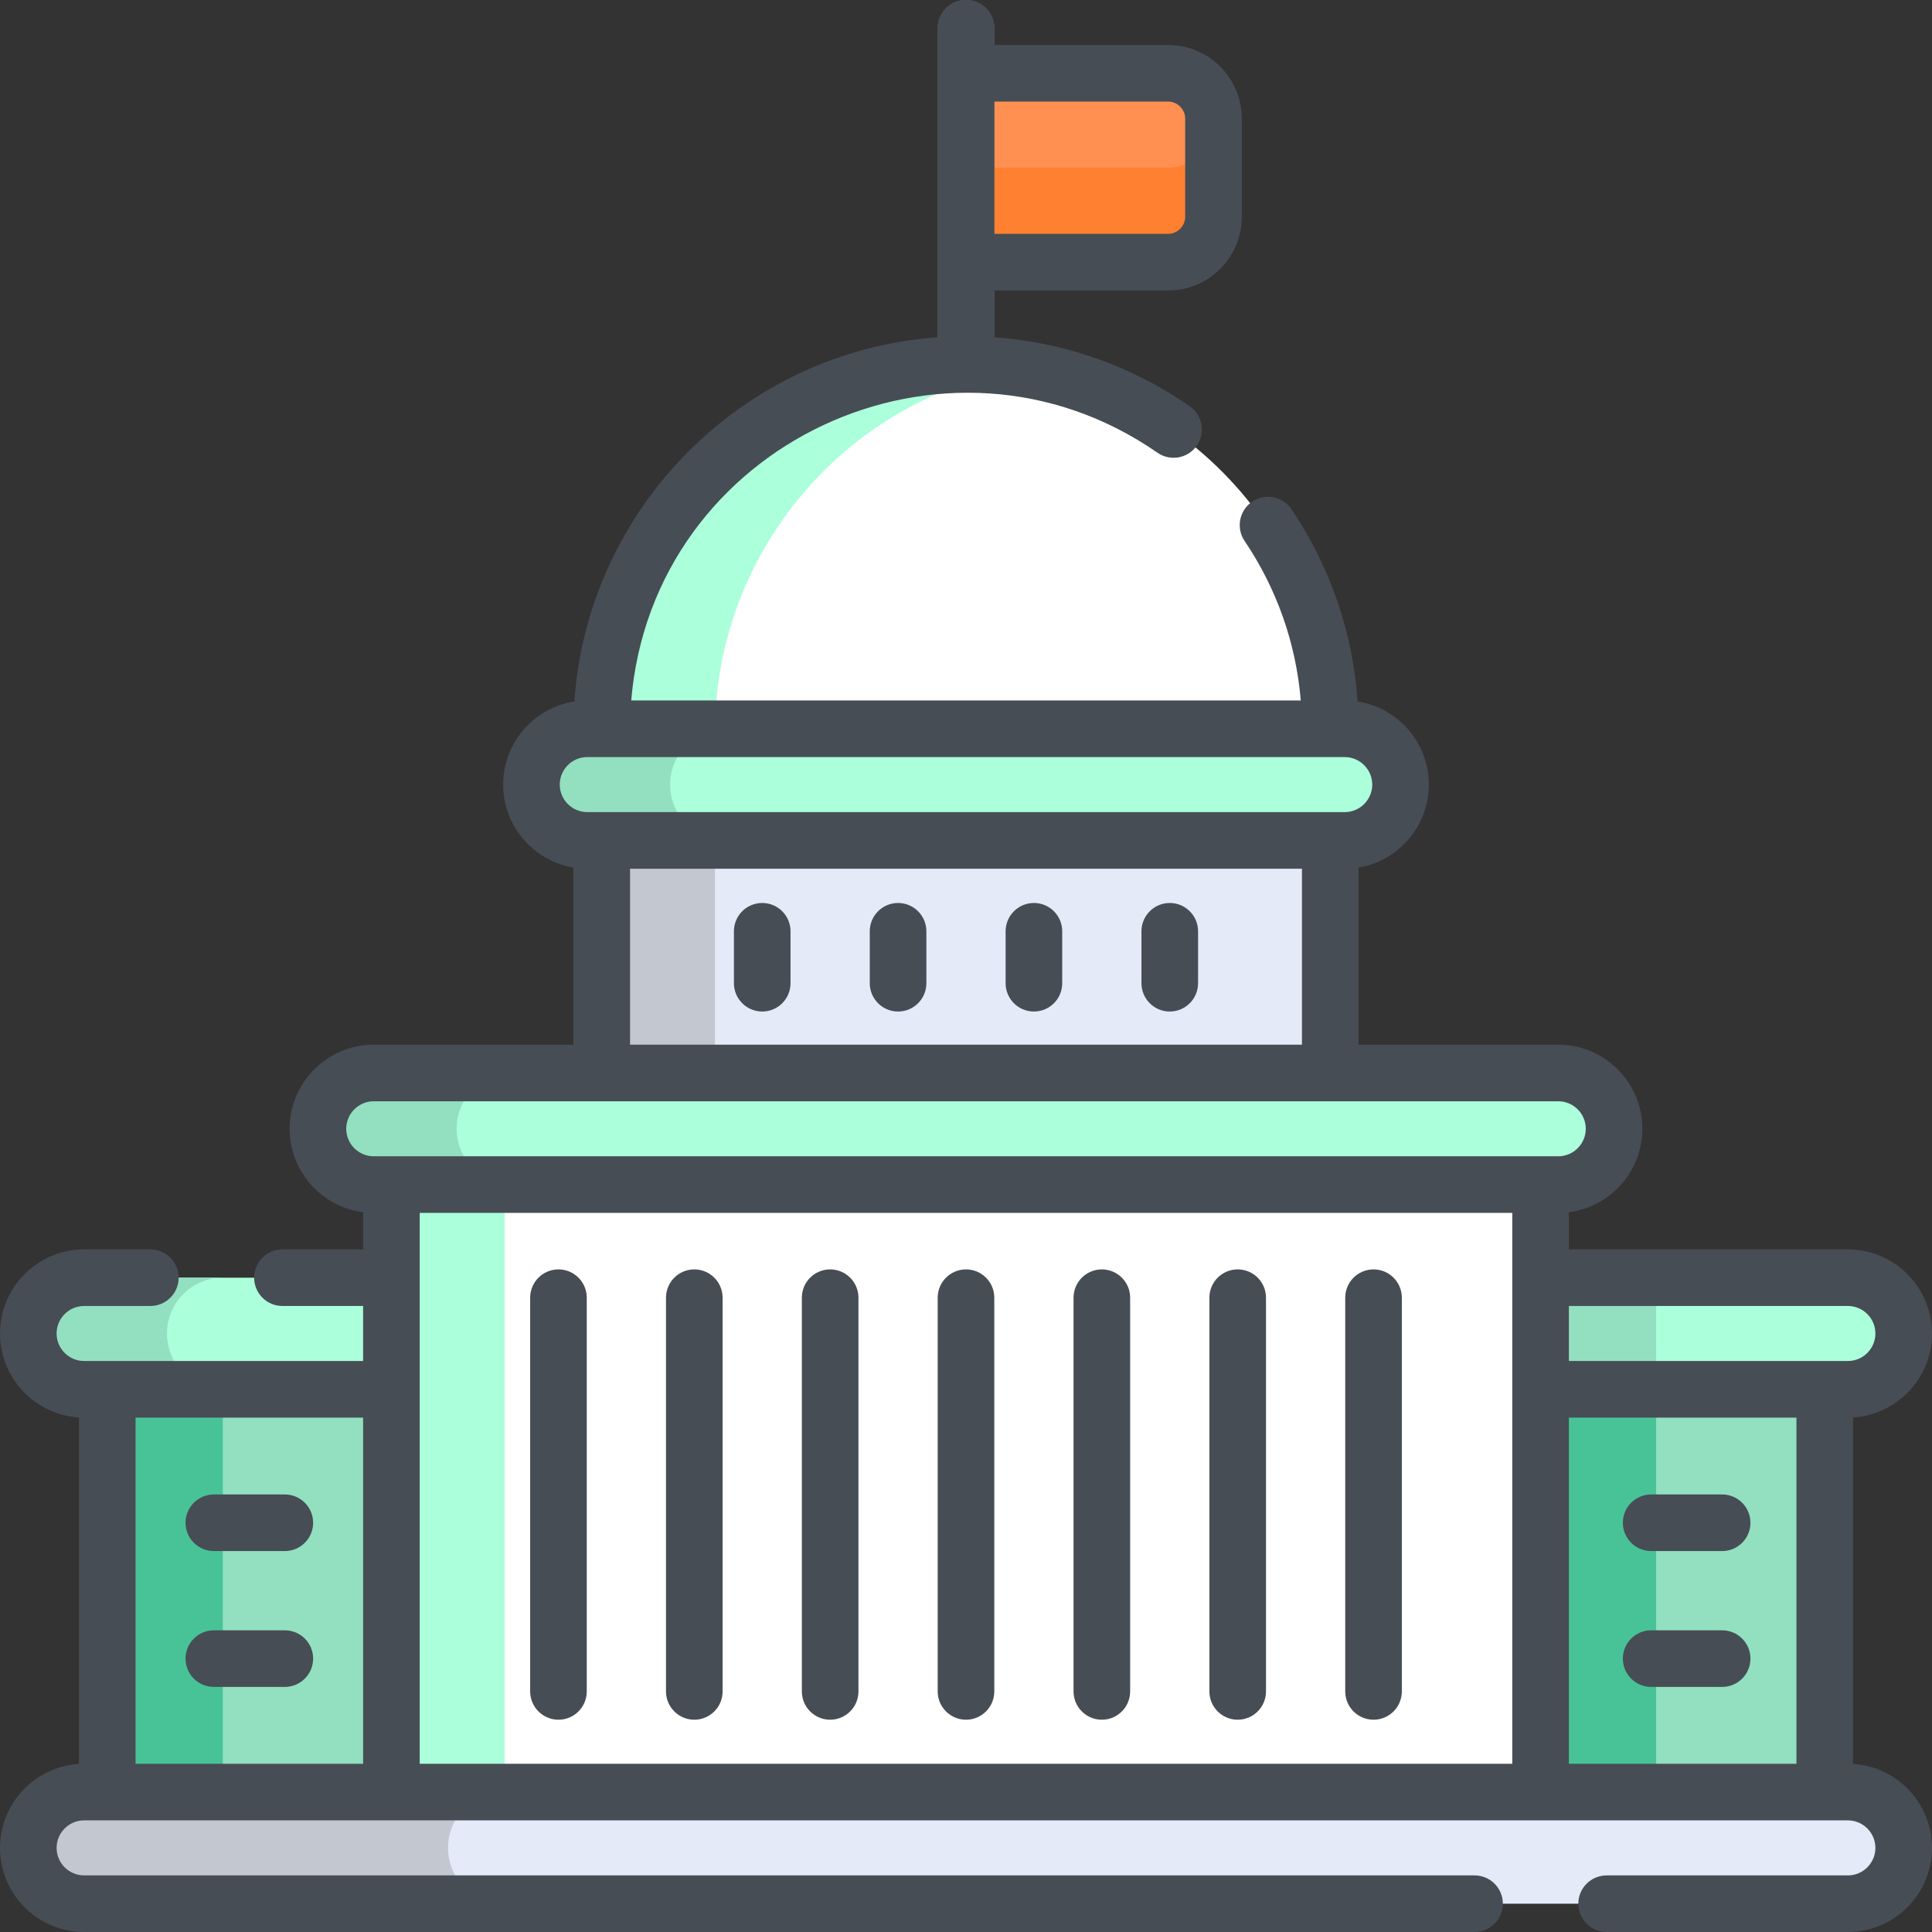 <?xml version="1.0" encoding="iso-8859-1"?>
<!-- Generator: Adobe Illustrator 19.0.0, SVG Export Plug-In . SVG Version: 6.00 Build 0)  -->
<svg version="1.1" id="Capa_1" xmlns="http://www.w3.org/2000/svg" xmlns:xlink="http://www.w3.org/1999/xlink" x="0px" y="0px"
	 viewBox="0 0 512 512" style="enable-background:new 0 0 512 512;" xml:space="preserve">
<rect x="0" y="0" width="512" height="512" fill="#333333" stroke="none"/>
<g>
	<rect x="405.635" y="366.312" style="fill:#92E0C0;" width="77.939" height="110.467"/>
	<rect x="28.426" y="365.772" style="fill:#92E0C0;" width="78.705" height="111.567"/>
</g>
<g>
	<rect x="28.426" y="365.772" style="fill:#48C397;" width="30.619" height="111.567"/>
	<rect x="408.275" y="365.772" style="fill:#48C397;" width="30.619" height="111.567"/>
</g>
<rect x="159.47" y="219.123" style="fill:#E4EAF8;" width="193.062" height="68.394"/>
<rect x="159.47" y="219.123" style="fill:#C2C7D0;" width="30.002" height="68.394"/>
<path style="fill:#FF9052;" d="M309.587,19.42h-53.587v50.051h53.587c6.6,0,12.001-5.4,12.001-12.001v-26.05
	C321.587,24.821,316.187,19.42,309.587,19.42z"/>
<path style="fill:#FF8031;" d="M309.587,44.446h-53.587v25.026h53.587c6.6,0,12.001-5.4,12.001-12.001V32.445
	C321.587,39.045,316.187,44.446,309.587,44.446z"/>
<path style="fill:#666666;" d="M255.999,104.104c-4.142,0-7.5-3.357-7.5-7.5V7.5c0-4.143,3.358-7.5,7.5-7.5
	c4.142,0,7.5,3.357,7.5,7.5v89.103C263.5,100.746,260.143,104.104,255.999,104.104z"/>
<rect x="103.726" y="310.929" style="fill:#FFFFFF;" width="304.548" height="166.4"/>
<rect x="103.726" y="310.929" style="fill:#ABFFDB;" width="30.002" height="166.4"/>
<path style="fill:#FFFFFF;" d="M255.999,96.604c-53.312,0-96.531,44.218-96.531,97.531H352.53
	C352.53,140.822,309.313,96.604,255.999,96.604z"/>
<g>
	<path style="fill:#ABFFDB;" d="M271,97.792c-58.619-9.345-111.532,37.026-111.532,96.343h30.002
		C189.471,145.925,224.813,105.155,271,97.792z"/>
	<path style="fill:#ABFFDB;" d="M489.708,338.6c-9.24,0-71.156,0-81.436,0v29.583c10,0,72.315,0,81.436,0
		c8.169,0,14.791-6.622,14.791-14.791C504.5,345.223,497.877,338.6,489.708,338.6z"/>
</g>
<rect x="408.275" y="338.6" style="fill:#92E0C0;" width="30.618" height="29.583"/>
<g>
	<path style="fill:#ABFFDB;" d="M22.292,338.6c6.831,0,70.311,0,81.436,0v29.583c-11.954,0-78.24,0-81.436,0
		c-8.168,0-14.792-6.622-14.792-14.791C7.5,345.223,14.123,338.6,22.292,338.6z"/>
	<path style="fill:#ABFFDB;" d="M371.157,207.926c0-8.168-6.622-14.791-14.791-14.791c-66.801,0-133.521,0-200.733,0
		c-8.17,0-14.791,6.622-14.791,14.791c0,8.17,6.622,14.792,14.791,14.792c33.722,0,177.965,0,200.733,0
		C364.535,222.717,371.157,216.095,371.157,207.926z"/>
</g>
<path style="fill:#92E0C0;" d="M177.594,207.927c0-8.168,6.622-14.792,14.792-14.792c-7.752,0-28.019,0-36.752,0
	c-8.17,0-14.792,6.622-14.792,14.792c0,8.17,6.622,14.792,14.792,14.792c9.696,0,29.008,0,36.752,0
	C184.216,222.717,177.594,216.095,177.594,207.927z"/>
<path style="fill:#ABFFDB;" d="M427.745,299.137c0-8.168-6.622-14.791-14.792-14.791c-36.885,0-278.904,0-313.907,0
	c-8.169,0-14.791,6.622-14.791,14.791c0,8.169,6.622,14.792,14.791,14.792c71.245,0,239.115,0,313.907,0
	C421.122,313.928,427.745,307.306,427.745,299.137z"/>
<g>
	<path style="fill:#92E0C0;" d="M121.007,299.137c0-8.168,6.622-14.792,14.792-14.792c-7.752,0-28.019,0-36.752,0
		c-8.169,0-14.792,6.622-14.792,14.792s6.622,14.792,14.792,14.792c9.696,0,29.008,0,36.752,0
		C127.63,313.928,121.007,307.306,121.007,299.137z"/>
	<path style="fill:#92E0C0;" d="M44.253,353.391c0-8.168,6.622-14.792,14.792-14.792c-7.752,0-28.019,0-36.752,0
		c-8.169,0-14.792,6.622-14.792,14.792s6.622,14.792,14.792,14.792c9.696,0,29.008,0,36.752,0
		C50.875,368.183,44.253,361.56,44.253,353.391z"/>
</g>
<path style="fill:#E4EAF8;" d="M489.708,474.917c-89.29,0-378.374,0-467.416,0c-8.169,0-14.792,6.622-14.792,14.792l0,0
	c0,8.168,6.622,14.791,14.792,14.791c143.136,0,328.764,0,467.416,0c8.169,0,14.792-6.622,14.792-14.791l0,0
	C504.5,481.539,497.877,474.917,489.708,474.917z"/>
<path style="fill:#C2C7D0;" d="M118.728,489.708L118.728,489.708c0-8.169,6.622-14.792,14.792-14.792H22.292
	c-8.169,0-14.792,6.622-14.792,14.792l0,0c0,8.168,6.622,14.792,14.792,14.792H133.52
	C125.351,504.5,118.728,497.877,118.728,489.708z"/>
<g>
	<path style="fill:#474D54;" d="M201.997,268.064c4.142,0,7.5-3.357,7.5-7.5v-13.765c0-4.143-3.358-7.5-7.5-7.5
		c-4.142,0-7.5,3.357-7.5,7.5v13.765C194.497,264.706,197.855,268.064,201.997,268.064z"/>
	<path style="fill:#474D54;" d="M237.997,268.064c4.142,0,7.5-3.357,7.5-7.5v-13.765c0-4.143-3.358-7.5-7.5-7.5
		c-4.142,0-7.5,3.357-7.5,7.5v13.765C230.497,264.706,233.855,268.064,237.997,268.064z"/>
	<path style="fill:#474D54;" d="M309.999,268.064c4.143,0,7.5-3.357,7.5-7.5v-13.765c0-4.143-3.357-7.5-7.5-7.5s-7.5,3.357-7.5,7.5
		v13.765C302.498,264.706,305.857,268.064,309.999,268.064z"/>
	<path style="fill:#474D54;" d="M273.999,268.064c4.143,0,7.5-3.357,7.5-7.5v-13.765c0-4.143-3.357-7.5-7.5-7.5
		c-4.143,0-7.5,3.357-7.5,7.5v13.765C266.498,264.706,269.856,268.064,273.999,268.064z"/>
	<path style="fill:#474D54;" d="M437.572,411.049h18.815c4.143,0,7.5-3.357,7.5-7.5s-3.357-7.5-7.5-7.5h-18.815
		c-4.142,0-7.5,3.357-7.5,7.5S433.428,411.049,437.572,411.049z"/>
	<path style="fill:#474D54;" d="M437.572,447.05h18.815c4.143,0,7.5-3.357,7.5-7.5c0-4.143-3.357-7.5-7.5-7.5h-18.815
		c-4.142,0-7.5,3.357-7.5,7.5C430.071,443.693,433.428,447.05,437.572,447.05z"/>
	<path style="fill:#474D54;" d="M56.668,411.049h18.815c4.142,0,7.5-3.357,7.5-7.5s-3.358-7.5-7.5-7.5H56.668
		c-4.142,0-7.5,3.357-7.5,7.5S52.525,411.049,56.668,411.049z"/>
	<path style="fill:#474D54;" d="M56.668,447.05h18.815c4.142,0,7.5-3.357,7.5-7.5c0-4.143-3.358-7.5-7.5-7.5H56.668
		c-4.142,0-7.5,3.357-7.5,7.5C49.168,443.693,52.525,447.05,56.668,447.05z"/>
	<path style="fill:#474D54;" d="M219.999,455.743c4.142,0,7.5-3.357,7.5-7.5V343.903c0-4.143-3.358-7.5-7.5-7.5
		c-4.142,0-7.5,3.357-7.5,7.5v104.339C212.499,452.384,215.857,455.743,219.999,455.743z"/>
	<path style="fill:#474D54;" d="M183.998,455.743c4.142,0,7.5-3.357,7.5-7.5V343.903c0-4.143-3.358-7.5-7.5-7.5
		c-4.142,0-7.5,3.357-7.5,7.5v104.339C176.498,452.384,179.856,455.743,183.998,455.743z"/>
	<path style="fill:#474D54;" d="M147.998,455.743c4.142,0,7.5-3.357,7.5-7.5V343.903c0-4.143-3.358-7.5-7.5-7.5
		c-4.142,0-7.5,3.357-7.5,7.5v104.339C140.498,452.384,143.856,455.743,147.998,455.743z"/>
	<path style="fill:#474D54;" d="M364.001,455.743c4.143,0,7.5-3.357,7.5-7.5V343.903c0-4.143-3.357-7.5-7.5-7.5s-7.5,3.357-7.5,7.5
		v104.339C356.501,452.384,359.859,455.743,364.001,455.743z"/>
	<path style="fill:#474D54;" d="M328.001,455.743c4.143,0,7.5-3.357,7.5-7.5V343.903c0-4.143-3.357-7.5-7.5-7.5s-7.5,3.357-7.5,7.5
		v104.339C320.5,452.384,323.859,455.743,328.001,455.743z"/>
	<path style="fill:#474D54;" d="M292,455.743c4.143,0,7.5-3.357,7.5-7.5V343.903c0-4.143-3.357-7.5-7.5-7.5
		c-4.143,0-7.5,3.357-7.5,7.5v104.339C284.499,452.384,287.857,455.743,292,455.743z"/>
	<path style="fill:#474D54;" d="M255.999,455.743c4.143,0,7.5-3.357,7.5-7.5V343.903c0-4.143-3.357-7.5-7.5-7.5
		c-4.142,0-7.5,3.357-7.5,7.5v104.339C248.499,452.384,251.857,455.743,255.999,455.743z"/>
	<path style="fill:#474D54;" d="M491.075,467.462v-91.825C502.731,374.929,512,365.224,512,353.392
		c0-12.292-10.001-22.292-22.292-22.292h-73.935v-9.855c10.965-1.391,19.473-10.772,19.473-22.107
		c0-12.292-10.001-22.291-22.292-22.291h-52.922v-46.933c10.554-1.753,18.628-10.943,18.628-21.986
		c0-11.134-8.204-20.386-18.885-22.031c-1.255-18.249-7.242-35.73-17.521-50.939c-2.318-3.431-6.981-4.335-10.414-2.015
		c-3.432,2.318-4.334,6.981-2.015,10.414c8.546,12.647,13.631,27.133,14.894,42.28H167.282
		c5.72-68.26,83.605-104.465,139.452-65.661c3.401,2.362,8.076,1.521,10.439-1.88c2.363-3.401,1.523-8.075-1.88-10.439
		c-15.407-10.707-33.18-16.952-51.794-18.277V76.973h46.087c10.753,0,19.501-8.749,19.501-19.501V31.421
		c0-10.753-8.749-19.501-19.501-19.501h-46.087V7.5c0-4.143-3.357-7.5-7.5-7.5c-4.142,0-7.5,3.357-7.5,7.5
		c0,25.223,0,51.959,0,81.875c-51.484,3.686-92.716,45.001-96.275,96.519c-10.68,1.645-18.883,10.898-18.883,22.031
		c0,11.044,8.073,20.232,18.627,21.986v46.933h-52.92c-12.292,0-22.292,10-22.292,22.291c0,11.336,8.508,20.716,19.472,22.107v9.856
		H74.848c-4.142,0-7.5,3.357-7.5,7.5c0,4.143,3.358,7.5,7.5,7.5h21.379v14.581c-21.738,0-49.682,0-73.935,0
		c-4.02,0-7.291-3.271-7.291-7.29s3.27-7.29,7.291-7.29h17.554c4.142,0,7.5-3.357,7.5-7.5c0-4.143-3.358-7.5-7.5-7.5H22.292
		C10,331.1,0,341.1,0,353.391c0,11.833,9.269,21.536,20.925,22.245v91.825C9.269,468.17,0,477.875,0,489.708
		C0,501.999,10,512,22.292,512h368.478c4.143,0,7.5-3.357,7.5-7.5c0-4.143-3.357-7.5-7.5-7.5H22.292
		c-4.02,0-7.291-3.271-7.291-7.291s3.27-7.29,7.291-7.29c160.974,0,304.412,0,467.415,0c4.021,0,7.291,3.271,7.291,7.29
		c0,4.021-3.271,7.291-7.291,7.291h-63.935c-4.143,0-7.5,3.357-7.5,7.5c0,4.143,3.357,7.5,7.5,7.5h63.935
		C501.999,512,512,501.999,512,489.708C512,477.875,502.731,468.171,491.075,467.462z M263.5,26.921h46.087
		c2.439,0,4.5,2.061,4.5,4.5v26.051c0,2.439-2.061,4.5-4.5,4.5H263.5V26.921z M96.227,467.416H35.926v-91.734h60.301V467.416z
		 M148.342,207.926c0-4.02,3.27-7.29,7.29-7.29c10.454,0,186.3,0,196.897,0h3.836c4.021,0,7.291,3.271,7.291,7.29
		c0,4.021-3.27,7.291-7.291,7.291c-10.454,0-186.3,0-196.897,0h-3.836C151.613,215.217,148.342,211.947,148.342,207.926z
		 M345.03,230.218v46.627H166.969v-46.627L345.03,230.218L345.03,230.218z M400.771,467.416H111.228c0-15.284,0-129.847,0-145.988
		h289.544C400.771,338.445,400.771,450.708,400.771,467.416z M99.047,306.428c-4.02,0-7.291-3.271-7.291-7.291s3.27-7.29,7.291-7.29
		c4.639,0,310.921,0,313.906,0c4.021,0,7.291,3.271,7.291,7.29c0,4.021-3.271,7.291-7.291,7.291
		C398.108,306.428,113.87,306.428,99.047,306.428z M476.074,467.416h-60.302v-91.734h60.302V467.416z M415.772,360.682V346.1h73.935
		c4.021,0,7.291,3.271,7.291,7.291s-3.271,7.29-7.291,7.29C465.451,360.682,437.508,360.682,415.772,360.682z"/>
</g>
<g>
</g>
<g>
</g>
<g>
</g>
<g>
</g>
<g>
</g>
<g>
</g>
<g>
</g>
<g>
</g>
<g>
</g>
<g>
</g>
<g>
</g>
<g>
</g>
<g>
</g>
<g>
</g>
<g>
</g>
</svg>

